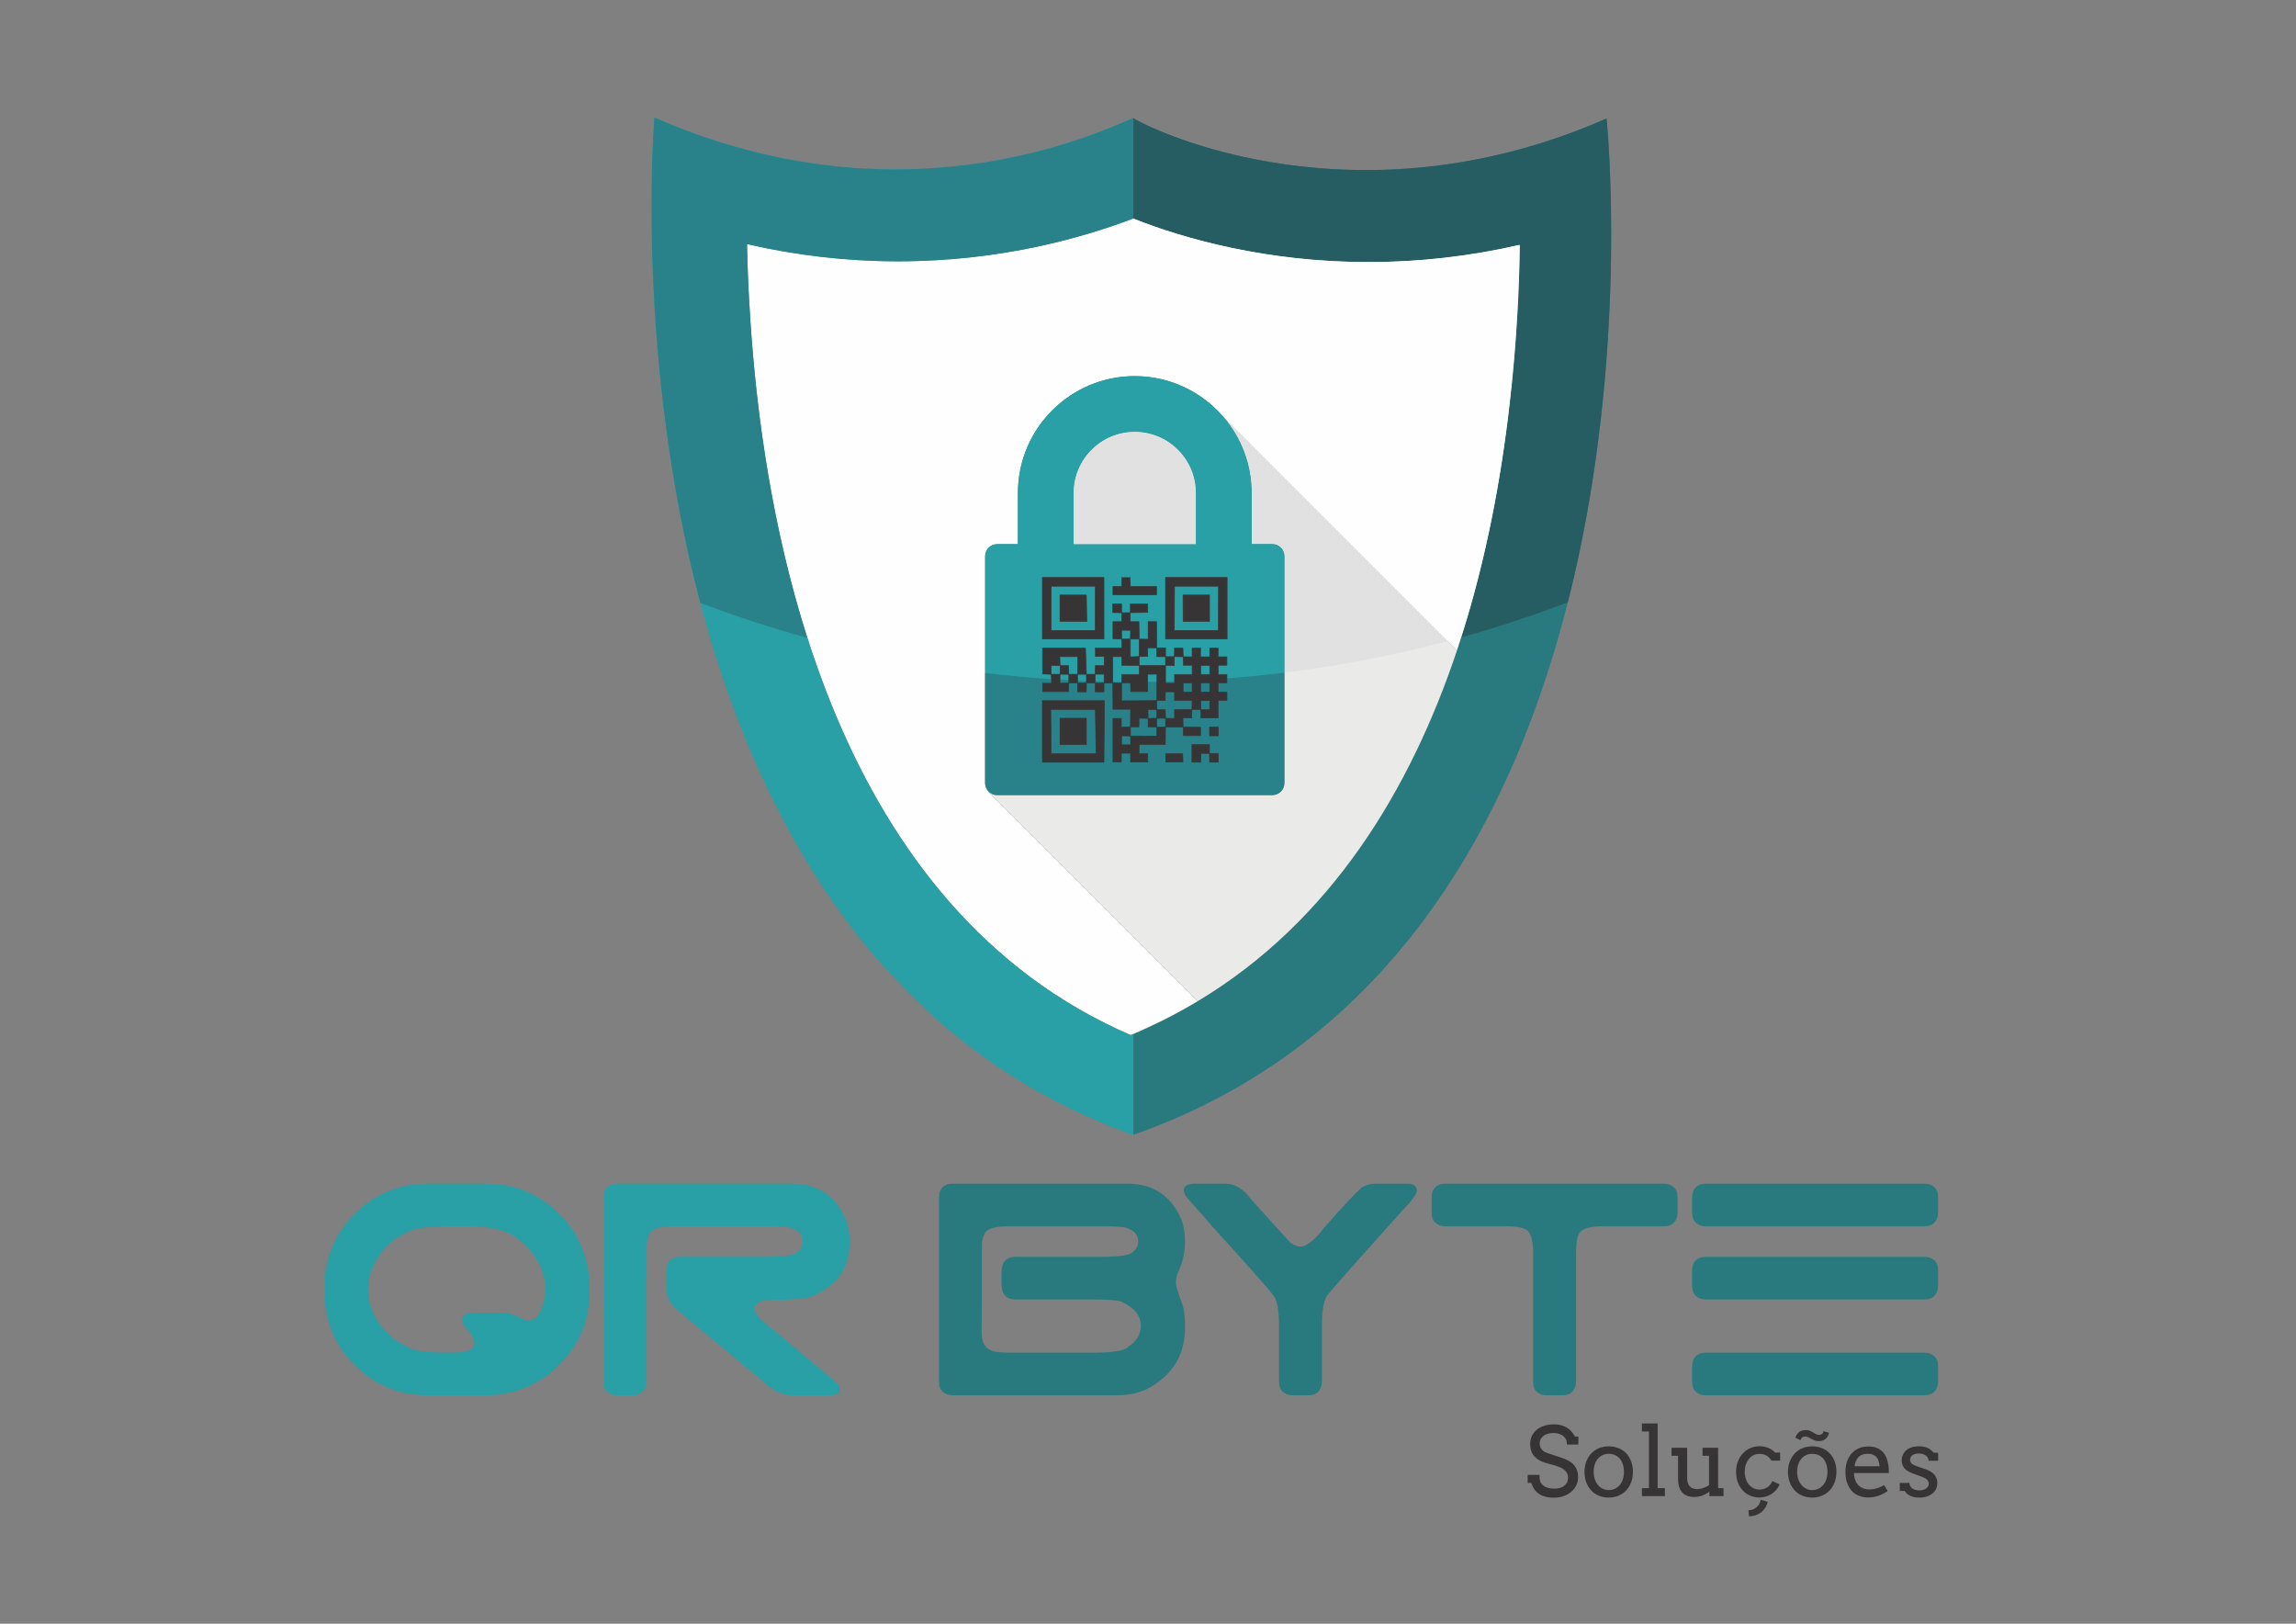<?xml version="1.0" encoding="UTF-8"?>
<!DOCTYPE svg PUBLIC "-//W3C//DTD SVG 1.1//EN" "http://www.w3.org/Graphics/SVG/1.1/DTD/svg11.dtd">
<!-- Creator: CorelDRAW 2017 -->
<svg xmlns="http://www.w3.org/2000/svg" xml:space="preserve" width="60%" height="60%" version="1.1" style="shape-rendering:geometricPrecision; text-rendering:geometricPrecision; image-rendering:optimizeQuality; fill-rule:evenodd; clip-rule:evenodd"
viewBox="0 0 17820 12600"
 xmlns:xlink="http://www.w3.org/1999/xlink">
 <rect x="0" y="0" width="17820" height="12600" fill="#808080" stroke="none"/>
 <defs>
  <style type="text/css">
   <![CDATA[
    .str0 {stroke:#373435;stroke-width:4.57;stroke-miterlimit:22.926}
    .fil12 {fill:#373435}
    .fil1 {fill:#FEFEFE;fill-rule:nonzero}
    .fil13 {fill:#373435;fill-rule:nonzero}
    .fil6 {fill:#FEC64B;fill-rule:nonzero}
    .fil5 {fill:#FBAF3C;fill-rule:nonzero}
    .fil2 {fill:#EAEAE9;fill-rule:nonzero}
    .fil8 {fill:#E0E1E0;fill-rule:nonzero}
    .fil10 {fill:#787D7E;fill-rule:nonzero}
    .fil4 {fill:#28A0A6;fill-rule:nonzero}
    .fil9 {fill:#28A0A6;fill-rule:nonzero}
    .fil11 {fill:#298289;fill-rule:nonzero}
    .fil3 {fill:#298289;fill-rule:nonzero}
    .fil0 {fill:#287A7F;fill-rule:nonzero}
    .fil14 {fill:#287A7F;fill-rule:nonzero}
    .fil7 {fill:#265D63;fill-rule:nonzero}
   ]]>
  </style>
 </defs>
 <g id="Camada_x0020_1">
  <g id="_2629309506304">
   <path class="fil0" d="M11307.74 5047.33c218.29,-652 341.71,-1319.2 409.81,-1919.72 52.9,-457.23 73.37,-875.74 78.23,-1218.88l-1.42 0.41c0,-3.04 0,-6.28 0,-9.12 -386.29,88.77 -778.46,133.57 -1173.47,133.57 -785.56,0 -1428.84,-179.77 -1824.67,-337.66l0 -778.87c170.65,106.21 1744.61,847.78 3667.57,4.67l6.08 6.08c24.73,256.78 567.28,6389.63 -3673.64,7878.69l0 -783.15c37.9,-16.19 75.19,-32.61 112.08,-49.83 134.98,-61.82 263.68,-129.91 386.29,-203.69 1042.33,-625.04 1655.43,-1653.19 2013.14,-2722.49z"/>
   <path class="fil0" d="M12469.87 927.81l-6.08 -6.08 5.27 -2.23c0,0 0.2,2.83 0.81,8.31z"/>
   <path class="fil1" d="M11794.36 1909.15l1.42 -0.41c-4.86,343.13 -25.33,761.65 -78.23,1218.88 51.89,-456.82 71.75,-874.93 76.81,-1218.47z"/>
   <path class="fil1" d="M11794.36 1900.03c0,2.84 0,6.08 0,9.12 -5.06,343.54 -24.92,761.65 -76.81,1218.47 -68.09,600.52 -191.52,1267.72 -409.81,1919.72l-1812.5 -1812.5c-166.6,-193.76 -413.24,-316.57 -688.07,-316.57 -500.19,0 -907.16,406.97 -907.16,907.16l0 396.83 -160.52 0c-51.68,0 -93.84,42.16 -93.84,93.84l0 1760.21c0,26.96 11.35,51.28 29.8,68.3l-2.84 3.24 1621.99 1621.99c-122.62,73.78 -251.31,141.88 -386.29,203.69 -36.89,17.22 -74.18,33.64 -112.08,49.83 -6.89,3.06 -13.37,6.1 -20.27,9.14 -2277.23,-982.75 -2833.97,-3771.93 -2951.11,-5534.98 -15,-218.28 -23.3,-421.15 -26.75,-602.95 385.69,88.78 776.44,133.56 1169.42,133.56 819.4,0 1458.02,-191.93 1828.31,-332.38l0.4 0.2c395.83,157.88 1039.1,337.66 1824.67,337.66 395,0 787.18,-44.8 1173.47,-133.57z"/>
   <path class="fil2" d="M9495.24 3234.83l1812.5 1812.5c-357.71,1069.3 -970.82,2097.46 -2013.14,2722.49l-1621.99 -1621.99 2.84 -3.24c16.82,15.81 39.12,25.54 64.04,25.54l2135.36 0c51.89,0 93.83,-41.96 93.83,-93.84l0 -1760.21c0,-51.68 -41.95,-93.84 -93.83,-93.84l-160.52 0 0 -396.83c0,-225.37 -82.69,-431.89 -219.09,-590.59z"/>
   <path class="fil3" d="M9281.22 4222.25l0 -396.83c0,-261.25 -212.6,-474.05 -474.05,-474.05 -261.24,0 -474.05,212.8 -474.05,474.05l0 396.83 948.1 0zm214.02 -987.42c136.4,158.69 219.09,365.21 219.09,590.59l0 396.83 160.52 0c51.89,0 93.83,42.16 93.83,93.84l0 1760.21c0,51.88 -41.95,93.84 -93.83,93.84l-2135.36 0c-24.92,0 -47.23,-9.73 -64.04,-25.54 -18.44,-17.02 -29.8,-41.35 -29.8,-68.3l0 -1760.21c0,-51.68 42.16,-93.84 93.84,-93.84l160.52 0 0 -396.83c0,-500.19 406.97,-907.16 907.16,-907.16 274.83,0 521.48,122.81 688.07,316.57z"/>
   <path class="fil2" d="M9281.22 3825.41l0 396.83 -948.1 0 0 -396.83c0,-261.25 212.81,-474.05 474.05,-474.05 261.45,0 474.05,212.8 474.05,474.05z"/>
   <path class="fil4" d="M8796.22 8023.35l0 783.15 -2.63 1.01c-598.09,-213.62 -1101.33,-523.1 -1524.71,-897.43l-418.72 -418.75c-2125.43,-2397.19 -1771.16,-6579.54 -1771.16,-6579.54 1932.89,850.21 3474.22,105.59 3715.19,3.85l2.03 1.42 0 778.87 -0.4 -0.2c-370.28,140.45 -1008.91,332.38 -1828.31,332.38 -392.98,0 -783.73,-44.78 -1169.42,-133.56 3.45,181.8 11.75,384.67 26.75,602.95 117.14,1763.05 673.88,4552.23 2951.11,5534.98 6.89,-3.04 13.38,-6.08 20.27,-9.14z"/>
   <path class="fil4" d="M6850.16 7491.36l418.72 418.72c-149.37,-131.94 -288.81,-271.99 -418.72,-418.72z"/>
   <path class="fil5" d="M12472.1 952.19c-0.94,-10.74 -1.7,-18.89 -2.23,-24.38l0 0c0.53,5.49 1.3,13.64 2.23,24.38z"/>
   <path class="fil6" d="M9657.52 1218.7c-476.06,-103.76 -787.58,-256.13 -860.28,-301.01 -0.05,-0.02 -0.1,-0.06 -0.17,-0.08 -0.28,-0.19 -0.56,-0.37 -0.85,-0.55 70.8,44 382.97,197.36 861.3,301.64zm2812.34 -290.89l0 0c-0.61,-5.48 -0.81,-8.31 -0.81,-8.31 0,0 0.28,2.79 0.81,8.31z"/>
   <path class="fil7" d="M11340.88 4945.95c197.79,-619.52 312.1,-1248.91 376.67,-1818.34l0 0c52.9,-457.23 73.37,-875.74 78.23,-1218.88l0 0 -1.42 0.41c0,-3.04 0,-6.28 0,-9.12l0 0c-386.29,88.77 -778.46,133.57 -1173.47,133.57 -785.56,0 -1428.84,-179.77 -1824.67,-337.66l0 -778.87c0.29,0.19 0.57,0.37 0.85,0.55 0.07,0.02 0.12,0.06 0.17,0.08 72.7,44.87 384.22,197.24 860.28,301.01 267.24,58.25 586.23,101.18 944.09,101.18 546,-0.02 1182.4,-100.04 1862.24,-398.09l6.02 6.02 0 0c0.53,5.49 1.3,13.64 2.23,24.38 22.35,253.57 147.5,1943.43 -303.61,3721.73 -270.19,102.9 -546.25,193.8 -827.62,272.03z"/>
   <path class="fil7" d="M12469.87 927.81l-6.02 -6.02c1.76,-0.77 3.44,-1.52 5.21,-2.29l0 0c0,0 0.2,2.83 0.81,8.31l0 0z"/>
   <path class="fil1" d="M11717.54 3127.61c51.89,-456.82 71.75,-874.93 76.81,-1218.47l0 0 1.42 -0.41c-4.86,343.13 -25.33,761.65 -78.23,1218.88z"/>
   <path class="fil1" d="M7645.65 5222.38c-471.27,-57.05 -931.72,-148.67 -1379.08,-272.27 -275.27,-860.42 -394.4,-1740.35 -441.73,-2452.6 -15,-218.28 -23.3,-421.15 -26.75,-602.95 385.69,88.78 776.44,133.56 1169.42,133.56 819.4,0 1458.02,-191.93 1828.31,-332.38l0.4 0.2c395.83,157.88 1039.1,337.66 1824.67,337.66 395,0 787.18,-44.8 1173.47,-133.57l0 0c0,2.84 0,6.08 0,9.12l0 0c-5.06,343.54 -24.92,761.65 -76.81,1218.47l0 0c-64.57,569.43 -178.88,1198.81 -376.67,1818.34 -35.16,9.79 -70.43,19.38 -105.75,28.76l-1739.89 -1739.89c-166.6,-193.76 -413.24,-316.57 -688.07,-316.57 -500.19,0 -907.16,406.97 -907.16,907.16l0 396.83 -160.52 0c-51.68,0 -93.84,42.16 -93.84,93.84l0 906.29z"/>
   <path class="fil8" d="M9968.68 5219.71l0 -903.62c0,-51.68 -41.95,-93.84 -93.83,-93.84l-160.52 0 0 -396.83c0,-225.37 -82.69,-431.89 -219.09,-590.59l1739.89 1739.89c-411.82,109.36 -834.65,191.71 -1266.44,244.99z"/>
   <path class="fil9" d="M8656.6 5290.52c-341.66,-4.93 -678.95,-27.95 -1010.95,-68.14l0 -906.29c0,-51.68 42.16,-93.84 93.84,-93.84l160.52 0 0 -396.83c0,-500.19 406.97,-907.16 907.16,-907.16 274.83,0 521.48,122.81 688.07,316.57 136.4,158.69 219.09,365.21 219.09,590.59l0 396.83 160.52 0c51.89,0 93.83,42.16 93.83,93.84l0 903.62c-331.83,40.94 -668.92,64.73 -1010.46,70.46 0,0 -116.34,4.33 -301.62,0.35zm-323.48 -1068.27l948.1 0 0 -396.83c0,-261.25 -212.6,-474.05 -474.05,-474.05 -261.24,0 -474.05,212.8 -474.05,474.05l0 396.83z"/>
   <path class="fil10" d="M6948.5 1314.43l-0.13 0 0.13 0 0 0zm0.1 0c982.86,-0.06 1675.07,-326 1840.35,-396.55 -165.28,70.55 -857.33,396.55 -1840.35,396.55zm1840.45 -396.59c1.2,-0.52 2.38,-1.01 3.53,-1.5 -1.15,0.49 -2.33,0.98 -3.53,1.5zm-3699.5 -1.42c-0.47,-0.2 -0.85,-0.36 -1.31,-0.56 0.46,0.2 0.85,0.36 1.31,0.56z"/>
   <polygon class="fil6" points="5078.95,912.38 5078.95,912.37 "/>
   <path class="fil6" d="M5078.99 912.1l0 -0.02c0,0.02 0,0.02 0,0.02z"/>
   <path class="fil6" d="M5078.99 912c0,-0.02 0,-0.04 0,-0.06 0,0.02 0,0.04 0,0.06z"/>
   <path class="fil6" d="M5078.99 911.92c0,-0.02 0,-0.02 0,-0.02 0,0 0,0 0,0.02z"/>
   <path class="fil6" d="M5079.01 911.86c0,-0.02 0,-0.02 0,-0.04 0,0.02 0,0.02 0,0.04z"/>
   <polygon class="fil6" points="5079.01,911.82 5079.01,911.8 "/>
   <path class="fil8" d="M9281.22 4222.25l-948.1 0 0 -396.83c0,-261.25 212.81,-474.05 474.05,-474.05 261.45,0 474.05,212.8 474.05,474.05l0 396.83z"/>
   <path class="fil11" d="M6266.57 4950.11c-282.61,-78.09 -560,-168.97 -831.37,-271.93 -505.95,-1913.96 -359.36,-3728.14 -356.26,-3765.8l0 -0.02c0.02,-0.1 0.02,-0.2 0.04,-0.26 0,0 0,0 0,-0.02 0,-0.02 0,-0.04 0,-0.08 0,-0.02 0,-0.04 0,-0.06 0,-0.02 0,-0.02 0,-0.02 0,-0.02 0,-0.02 0,-0.02 0,-0.02 0,-0.04 0.02,-0.04 0,-0.02 0,-0.02 0,-0.04l0 0 0 -0.02 0 0c3.06,1.36 6.16,2.69 9.23,4.06 0.46,0.2 0.85,0.36 1.31,0.56 682.09,298.19 1314.83,398.03 1858.83,398.01l0.13 0 0.1 0c983.02,0 1675.07,-326 1840.35,-396.55 0.04,-0.02 0.08,-0.04 0.1,-0.04 1.2,-0.52 2.38,-1.01 3.53,-1.5 0.55,-0.24 1.1,-0.46 1.62,-0.68l2.03 1.42 0 778.87 -0.4 -0.2c-370.28,140.45 -1008.91,332.38 -1828.31,332.38 -392.98,0 -783.73,-44.78 -1169.42,-133.56l0 0c3.45,181.8 11.75,384.67 26.75,602.95 47.32,712.25 166.45,1592.18 441.73,2452.6z"/>
   <g>
    <path class="fil12 str0" d="M9319.88 5505.86l-0.65 -68.91 69.61 0 0.3 69.89 -69.26 -0.98zm-0.6 -205.47l69.86 0 0 69.88 -69.89 0 0.03 -69.88zm-136.57 0l69.86 0 0 69.88 -69.89 0 0.02 -69.88zm136.67 -136.57l69.75 0 0 69.89 -69.89 0 0.14 -69.89zm-136.07 -67.65l0.97 66.1 68.29 0 0.13 71.44 -136.69 0 0.13 68.28 -69.97 0 -0.01 -138.15 -204.25 0.61 0.68 69.26 -136.19 0 -1.05 66.1 69.26 -0.98 0.98 68.28 132.43 0 -0.13 -135.01 71.59 0 -1 204.27 66.1 -1.05 0 -66.65 71.35 0 0.08 66.73 136.69 0 -1.7 69.86 68.88 0.61 0.68 66.1 133.7 0 -0.13 -136.56 68.41 0 0 -65.12 -68.28 0 -0.13 -71.44 68.41 0 -0.13 -65.12 -68.15 0 0 -71.44 68.28 0 -0.02 -65.13 -68.26 0 0.3 -68.28 -65.42 0 0 68.28 -71.44 0 0.29 -68.28 -65.42 0 0 68.36 -69.26 -1.05z"/>
    <path class="fil12 str0" d="M9116.14 4549.3l341.27 0 -1.58 343.01 -341.43 0 1.73 -343.01zm-63.16 402.88l464.31 0 0 -464.31 -464.31 0 0 464.31z"/>
    <path class="fil12 str0" d="M8158.5 4549.3l342.98 0 -1.58 343.01 -341.44 0 0.03 -343.01zm-61.45 402.88l464.31 0 0 -464.31 -464.31 0 0 464.31z"/>
    <path class="fil12 str0" d="M8155.09 5505.23l346.4 0 5.25 343.01 -348.26 0 -3.38 -343.01zm-58.04 402.88l464.31 0 0 -464.31 -464.31 0 0 464.31z"/>
    <path class="fil12 str0" d="M8774.41 5711.48l0.76 68.48 -70.44 0 0 -70.09 69.68 1.6zm271.75 -69.65l-67.68 0.6 0.98 69.23 -205.04 -0.18 -0.77 -70.25 -70.46 2.18 0 -68.29 -65.12 0 0.13 338.25 64.99 0 0.08 -68.28 71.36 0 0.13 68.28 133.28 0 0.29 -65.12 -68.58 0 1.58 -71.44 203.18 0 1.66 -134.98z"/>
    <polygon class="fil12 str0" points="8499.91,5232.14 8569.76,5232.18 8568.78,5299.82 8637.07,5301.02 8636.44,5095.55 8706.46,5095.55 8706.32,5162.28 8841.91,5164.46 8841.91,5094.97 8773.06,5097.15 8773.03,4959.01 8705.35,4959.61 8708.16,5028.87 8501.48,5028.87 8502.04,5093.99 8569.76,5093.99 8569.76,5165.44 8501.69,5165.44 "/>
    <polygon class="fil12 str0" points="8773.63,5641.22 8839.73,5640.17 8839.73,5573.51 8910.97,5574.92 8909.57,5505.04 8979.25,5506.64 8978.47,5436.38 8704.72,5438.56 8705.35,5299.82 8637.07,5301.02 8638.18,5503.69 8774.65,5503.69 "/>
    <polygon class="fil12 str0" points="8159.1,5232.74 8158.48,5163.63 8228.16,5165.23 8225.08,5095.55 8365.05,5095.55 8363.34,5232.14 8432.23,5232.74 8424.8,5028.87 8091.8,5028.87 8091.8,5028.87 8091.8,5230.27 "/>
    <polygon class="fil12 str0" points="8233.61,4815.62 8424.8,4815.62 8424.8,4624.43 8233.61,4624.43 "/>
    <polygon class="fil12 str0" points="9189.54,4815.62 9380.73,4815.62 9380.73,4624.43 9189.54,4624.43 "/>
    <polygon class="fil12 str0" points="8233.61,5771.56 8424.8,5771.56 8424.8,5580.37 8233.61,5580.37 "/>
    <polygon class="fil12 str0" points="8705.35,4959.61 8704.75,4890.7 8774.82,4890.71 8773.03,4959.01 8841.91,4959.61 8839.55,4824.03 8771.32,4824.03 8773.03,4754.17 8705.52,4754.94 8706.44,4824.03 8638.18,4824.03 8638.04,4957.43 "/>
    <polygon class="fil12 str0" points="8706.32,4550.9 8638.18,4550.9 8638.04,4616.03 8976.16,4616.03 8976.29,4550.9 8773.03,4550.9 8771.45,4482.62 8706.46,4482.62 "/>
    <polygon class="fil12 str0" points="8841.91,4959.61 8841.91,5094.97 8908.01,5093.92 8908.01,5027.27 8977.88,5027.3 8976.2,4824.03 8911.09,4824.03 8911.17,4960.59 "/>
    <polygon class="fil12 str0" points="9046.75,5574.14 9046.15,5641.82 9182.71,5641.82 9181.22,5571.96 9249.26,5571.96 9251,5505.26 9116.01,5506.84 9116.01,5575.2 "/>
    <polygon class="fil12 str0" points="8295.06,5300.42 8226.76,5302.16 8226.78,5232.14 8159.1,5232.74 8161.91,5302 8091.8,5302 8091.8,5367.12 8293.33,5367.12 "/>
    <path class="fil12 str0" d="M8097.05 5443.81l464.31 0 0 464.31 -464.31 0 0 -464.31zm-6.83 471.11l477.93 0 3.45 -477.9 -481.35 0 -0.03 477.9z"/>
    <path class="fil12 str0" d="M9052.98 4487.87l464.31 0 0 464.31 -464.31 0 0 -464.31zm-6.79 471.1l477.93 0 -0.04 -477.89 -477.93 0 0.04 477.89z"/>
    <path class="fil12 str0" d="M8097.05 4487.87l464.31 0 0 464.31 -464.31 0 0 -464.31zm-6.8 471.1l464.28 0 13.62 0 0 -477.89 -477.93 0 0.03 477.89z"/>
    <path class="fil12 str0" d="M9319.26 5846.65c17.92,-11.32 35.94,-6.81 61.47,-6.81l0 -54.62 -122.91 0 0 122.9 54.63 0 6.81 -61.47z"/>
    <polygon class="fil12 str0" points="8773.03,4754.17 8908.01,4752.47 8908.01,4687.46 8773.03,4687.46 "/>
    <polygon class="fil12 str0" points="9182.71,5641.82 9185.27,5708.53 9317.7,5708.53 9317.7,5643.53 "/>
    <polygon class="fil12 str0" points="9047.86,5913.37 9181.13,5913.37 9179.3,5848.24 9047.73,5848.24 "/>
    <path class="fil12 str0" d="M8233.61 4624.43l191.19 0 0 191.19 -191.19 0 0 -191.19zm-6.79 197.98l208.22 0 -3.44 -204.77 0.73 0 -205.54 0 0.04 204.77z"/>
    <path class="fil12 str0" d="M9189.54 4624.43l191.19 0 0 191.19 -191.19 0 0 -191.19zm-6.79 197.98l204.81 0 -0.04 -204.77 -205.66 0 0.89 204.77z"/>
    <path class="fil12 str0" d="M8233.61 5580.37l191.19 0 0 191.19 -191.19 0 0 -191.19zm-6.79 197.98l204.81 0 -0.04 -204.77 0.73 0 -205.5 0 0 0 0 204.77z"/>
    <polygon class="fil12 str0" points="8295.06,5300.42 8363.35,5300.42 8363.34,5232.14 8295.67,5232.74 "/>
    <polygon class="fil12 str0" points="8432.22,5299.82 8499.91,5300.42 8499.91,5232.14 8432.23,5232.74 "/>
    <polygon class="fil12 str0" points="8978.47,5642.42 8977.87,5573.54 8910.97,5574.92 8911.14,5640.25 "/>
    <polygon class="fil12 str0" points="8226.78,5232.14 8295.67,5232.74 8293.19,5165.44 8228.16,5165.23 "/>
    <polygon class="fil12 str0" points="8977.87,5573.54 9046.75,5574.14 9044.29,5506.84 8979.25,5506.64 "/>
    <polygon class="fil12 str0" points="9114.43,5095.58 9183.32,5096.18 9180.85,5028.88 9116.01,5028.87 "/>
    <path class="fil12 str0" d="M9319.26 5846.65l-6.81 61.47 -54.63 0 0 -122.9 122.91 0 0 54.62c-25.53,0 -43.55,-4.51 -61.47,6.81zm0 0l68.3 0.02 0 -68.24 -136.53 0 -0.25 136.49 68.45 0 0.02 -68.27z"/>
    <polygon class="fil12 str0" points="8984.7,5088.74 9039.32,5088.74 9039.32,5034.12 8984.7,5034.12 "/>
    <polygon class="fil12 str0" points="8643.29,4747.34 8697.92,4747.34 8697.92,4692.71 8643.29,4692.71 "/>
    <polygon class="fil12 str0" points="8370.17,5361.87 8424.8,5361.87 8424.8,5307.25 8370.17,5307.25 "/>
    <polygon class="fil12 str0" points="8506.73,5361.87 8561.36,5361.87 8561.36,5307.25 8506.73,5307.25 "/>
    <polygon class="fil12 str0" points="9052.98,5157.03 9107.6,5157.03 9107.6,5102.4 9052.98,5102.4 "/>
    <polygon class="fil12 str0" points="9394.39,5703.28 9449.01,5703.28 9449.01,5648.65 9394.39,5648.65 "/>
    <polygon class="fil12 str0" points="9394.39,5908.12 9449.01,5908.12 9449.01,5853.49 9394.39,5853.49 "/>
    <path class="fil12 str0" d="M8643.29 4692.71l54.62 0 0 54.63 -54.62 0 0 -54.63zm62.23 62.23l-0.92 -69.02 -68.1 0 0 68.21 69.02 0.8z"/>
    <path class="fil12 str0" d="M8506.73 5307.25l54.62 0 0 54.62 -54.62 0 0 -54.62zm62.05 -7.42l-68.87 0.6 -0.01 68.24 68.23 0 0.65 -68.84z"/>
    <path class="fil12 str0" d="M8370.17 5307.25l54.63 0 0 54.62 -54.63 0 0 -54.62zm62.05 -7.42l-68.87 0.6 0.85 68.24 67.37 0 0.65 -68.84z"/>
    <path class="fil12 str0" d="M9394.39 5853.49l54.62 0 0 54.62 -54.62 0 0 -54.62zm-6.83 -6.83l-0.22 68.25 68.46 0 0 -68.21 -68.24 -0.04z"/>
    <path class="fil12 str0" d="M8984.7 5034.12l54.62 0 0 54.62 -54.62 0 0 -54.62zm61.45 61.45l0.03 -68.24 -68.3 -0.02 -0.04 68.24 68.31 0.03z"/>
    <path class="fil12 str0" d="M9052.98 5102.4l54.62 0 0 54.63 -54.62 0 0 -54.63zm-6.82 61.45l68.23 0.04 0.03 -68.3 -68.27 -0.01 0.01 68.27z"/>
    <path class="fil12 str0" d="M9394.39 5648.65l54.62 0 0 54.62 -54.62 0 0 -54.62zm-6.79 61.42l68.21 0 0 -68.21 -68.21 0 0 68.21z"/>
   </g>
  </g>
  <path class="fil13" d="M12161.26 11209.99c0,-21.28 -3.83,-37.23 -11.5,-47.87 -7.79,-10.63 -16.33,-18.8 -25.6,-24.49 -9.28,-5.69 -19.54,-10.02 -30.67,-12.98 -11,-3.1 -22.14,-4.58 -33.27,-4.58 -18.43,0 -34.38,2.1 -48.23,6.31 -13.73,4.33 -25.1,10.02 -34.26,17.32 -9.02,7.18 -15.83,15.58 -20.41,25.36 -4.57,9.64 -6.92,19.79 -6.92,30.42 0,15.96 2.84,28.82 8.53,38.59 5.69,9.77 12.86,17.56 21.52,23.5 8.78,5.94 18.31,10.64 28.82,13.97 10.51,3.34 20.65,6.8 30.3,10.15l73.22 23.87c21.89,7.05 41.3,14.96 58.13,23.99 16.82,8.9 30.79,19.42 42.17,31.66 11.38,12.25 20.03,26.22 25.97,42.17 5.93,15.95 8.9,34.51 8.9,55.41 0,22.75 -4.7,43.78 -13.98,63.07 -9.27,19.42 -22.26,36.11 -38.96,50.46 -16.69,14.23 -36.61,25.36 -59.61,33.4 -23.13,8.16 -48.36,12.24 -75.94,12.24 -28.2,0 -52.44,-3.21 -72.48,-9.64 -20.03,-6.43 -36.85,-14.97 -50.58,-25.73 -13.61,-10.76 -24.49,-23 -32.78,-36.73 -8.16,-13.85 -14.59,-27.95 -19.17,-42.42l-27.58 0 0 -62.33 91.4 0c0,26.84 2.85,45.76 8.54,56.89 5.56,11.13 13.48,20.28 23.62,27.7 10.14,7.42 22.26,12.99 36.23,16.7 14.1,3.71 29.56,5.57 46.38,5.57 16.45,0 31.29,-1.86 44.4,-5.81 13.24,-3.83 24.49,-9.4 33.77,-16.82 9.28,-7.3 16.45,-16.33 21.4,-26.84 4.94,-10.51 7.42,-22.39 7.42,-35.62 0,-14.72 -3.1,-27.21 -9.28,-37.48 -6.19,-10.27 -14.1,-19.04 -23.75,-26.35 -9.65,-7.17 -20.29,-13.11 -31.66,-17.68 -11.5,-4.7 -22.51,-8.66 -33.14,-12l-79.4 -22.51c-17.44,-5.32 -33.27,-12 -47.62,-20.29 -14.35,-8.16 -26.71,-18.18 -36.98,-30.05 -10.27,-11.87 -18.18,-25.72 -23.75,-41.43 -5.56,-15.83 -8.29,-34.13 -8.29,-54.91 0,-21.02 4.08,-40.69 12.25,-59.12 8.29,-18.31 20.28,-34.39 36.23,-48.11 15.95,-13.85 35.5,-24.61 58.5,-32.53 23.13,-7.79 49.48,-11.75 79.28,-11.75 19.54,0 37.6,2.35 54.05,6.92 16.57,4.58 31.54,11.01 45.02,19.42 13.36,8.29 25.23,18.31 35.5,30.05 10.27,11.63 18.92,24.49 25.85,38.59l27.21 0 0 62.33 -88.8 0zm136.29 212.23c0.25,-29.68 5.08,-56.77 14.35,-81.13 9.28,-24.36 22.26,-45.39 38.96,-62.83 16.57,-17.56 36.49,-31.04 59.36,-40.45 23,-9.4 48.23,-14.09 75.69,-14.09 27.83,0 53.3,4.7 76.31,14.09 23.13,9.4 42.79,22.76 59.24,40.07 16.45,17.32 29.19,38.09 38.47,62.46 9.15,24.49 13.73,51.45 13.73,81.25 0,29.19 -4.58,56.03 -13.73,80.51 -9.28,24.61 -22.02,45.64 -38.47,63.32 -16.45,17.56 -36.11,31.29 -59.24,41.06 -23,9.77 -48.48,14.72 -76.31,14.72 -28.2,0 -53.8,-4.82 -76.81,-14.47 -22.88,-9.65 -42.54,-23.25 -58.99,-40.81 -16.45,-17.56 -29.31,-38.47 -38.47,-62.83 -9.15,-24.49 -13.85,-51.32 -14.1,-80.89zm71.36 0c0,21.52 3.1,40.94 9.28,58.38 6.19,17.44 14.59,32.15 25.36,44.4 10.76,12.25 23.12,21.64 37.35,28.32 14.1,6.56 29.19,9.89 45.02,9.89 16.7,0 32.28,-3.22 46.63,-9.77 14.35,-6.56 26.84,-15.83 37.48,-28.07 10.64,-12.25 18.92,-26.96 24.98,-44.4 6.06,-17.44 9.02,-36.98 9.02,-58.75 0,-22.63 -2.96,-42.79 -9.02,-60.47 -6.06,-17.56 -14.23,-32.41 -24.74,-44.15 -10.51,-11.87 -23,-20.78 -37.6,-26.84 -14.47,-6.06 -30.05,-9.03 -46.75,-9.03 -15.83,0 -30.92,2.97 -45.02,9.03 -14.23,6.06 -26.59,14.96 -37.35,26.84 -10.76,11.75 -19.17,26.59 -25.36,44.15 -6.18,17.68 -9.28,37.84 -9.28,60.47zm374.75 -376.1l121.7 0 0 501.52 56.52 0 0 62.33 -178.22 0 0 -62.33 54.29 0 0 -439.18 -54.29 0 0 -62.33zm470.22 188.49l121.08 0 0 313.03 41.68 0 0 62.33 -109.46 0 0 -34.75c-16.94,12.98 -35.37,23.12 -55.28,30.43 -19.91,7.17 -41.18,10.88 -63.94,10.88 -18.8,0 -35.99,-2.72 -51.32,-8.16 -15.34,-5.44 -28.32,-13.97 -39.08,-25.36 -10.76,-11.5 -19.04,-26.09 -24.86,-43.66 -5.81,-17.69 -8.66,-38.71 -8.66,-63.08l0 -179.33 -50.71 0 0 -62.33 120.95 0 0 233.63c0,28.81 6.68,50.58 19.91,65.3 13.36,14.72 32.41,22.01 57.26,22.01 14.72,0 30.3,-2.6 46.63,-7.91 16.33,-5.32 31.66,-12.61 46.13,-22.14l0 -228.56 -50.34 0 0 -62.33zm534.04 99.93c-10.15,-18.06 -23,-31.29 -38.59,-39.83 -15.58,-8.41 -33.64,-12.61 -54.17,-12.61 -15.71,0 -30.43,3.22 -44.15,9.77 -13.73,6.43 -25.85,15.83 -36.11,27.83 -10.27,12.12 -18.31,26.84 -24.24,44.03 -5.93,17.31 -8.9,36.61 -8.9,57.88 0,20.9 2.97,39.95 8.9,56.89 5.93,16.82 14.1,31.29 24.49,43.29 10.39,11.87 22.39,21.02 35.99,27.46 13.73,6.43 28.32,9.65 44.03,9.65 23.25,0 43.41,-5.57 60.6,-16.82 17.07,-11.25 30.8,-27.7 40.94,-49.47l55.78 27.46c-7.3,15.46 -16.21,29.44 -26.84,41.68 -10.64,12.37 -22.64,22.88 -35.99,31.54 -13.48,8.66 -28.19,15.46 -44.27,20.16 -16.08,4.7 -33.02,7.05 -50.83,7.05 -26.09,0 -50.21,-4.94 -72.35,-14.72 -22.13,-9.77 -41.18,-23.5 -57.26,-41.06 -16.07,-17.69 -28.57,-38.71 -37.47,-63.08 -8.9,-24.37 -13.36,-51.08 -13.36,-80.02 0,-29.06 4.7,-55.78 14.09,-80.14 9.4,-24.37 22.39,-45.39 38.71,-62.83 16.45,-17.56 35.62,-31.29 57.64,-41.18 22.01,-9.89 45.52,-14.84 70.62,-14.84 23.75,0 46.13,4.08 67.28,12.37 21.15,8.17 39.7,20.66 55.66,37.36l37.97 0 0 62.21 -68.14 0zm-177.48 385.25c13.36,-0.25 25.36,-2.6 36.11,-7.05 10.76,-4.57 20.16,-10.39 28.2,-17.68 8.16,-7.18 14.72,-15.71 19.91,-25.48 5.2,-9.77 8.78,-20.28 10.76,-31.41l54.29 16.33c-4.33,17.68 -11.13,33.39 -20.29,47.36 -9.15,13.85 -20.03,25.6 -32.77,35.13 -12.62,9.52 -26.84,16.82 -42.55,21.89 -15.71,5.07 -32.28,7.67 -49.72,7.67l-3.96 -46.75zm306.47 -297.57c0.25,-29.68 5.08,-56.77 14.35,-81.13 9.28,-24.36 22.26,-45.39 38.96,-62.83 16.57,-17.56 36.49,-31.04 59.36,-40.45 23,-9.4 48.23,-14.09 75.69,-14.09 27.83,0 53.3,4.7 76.31,14.09 23.13,9.4 42.79,22.76 59.24,40.07 16.45,17.32 29.19,38.09 38.47,62.46 9.15,24.49 13.73,51.45 13.73,81.25 0,29.19 -4.58,56.03 -13.73,80.51 -9.28,24.61 -22.02,45.64 -38.47,63.32 -16.45,17.56 -36.11,31.29 -59.24,41.06 -23,9.77 -48.48,14.72 -76.31,14.72 -28.2,0 -53.8,-4.82 -76.81,-14.47 -22.88,-9.65 -42.54,-23.25 -58.99,-40.81 -16.45,-17.56 -29.31,-38.47 -38.47,-62.83 -9.15,-24.49 -13.85,-51.32 -14.1,-80.89zm71.36 0c0,21.52 3.1,40.94 9.28,58.38 6.19,17.44 14.59,32.15 25.36,44.4 10.76,12.25 23.12,21.64 37.35,28.32 14.1,6.56 29.19,9.89 45.02,9.89 16.7,0 32.28,-3.22 46.63,-9.77 14.35,-6.56 26.84,-15.83 37.48,-28.07 10.64,-12.25 18.92,-26.96 24.98,-44.4 6.06,-17.44 9.02,-36.98 9.02,-58.75 0,-22.63 -2.96,-42.79 -9.02,-60.47 -6.06,-17.56 -14.23,-32.41 -24.74,-44.15 -10.51,-11.87 -23,-20.78 -37.6,-26.84 -14.47,-6.06 -30.05,-9.03 -46.75,-9.03 -15.83,0 -30.92,2.97 -45.02,9.03 -14.23,6.06 -26.59,14.96 -37.35,26.84 -10.76,11.75 -19.17,26.59 -25.36,44.15 -6.18,17.68 -9.28,37.84 -9.28,60.47zm68.02 -325.02c12.12,0 22.51,2.1 31.29,6.06 8.91,3.95 17.07,8.29 24.74,12.98 7.54,4.7 15.09,9.03 22.63,12.86 7.42,3.95 15.95,5.81 25.36,5.81 6.8,0 13.36,-2.23 19.66,-6.8 6.43,-4.7 10.76,-12 12.99,-22.14l43.04 12.62c-4.82,20.53 -14.22,36.48 -28.2,47.74 -14.1,11.13 -30.79,16.82 -50.46,16.82 -13.48,0 -24.98,-1.86 -34.38,-5.69 -9.4,-3.71 -17.93,-7.79 -25.73,-12.12 -7.67,-4.33 -14.96,-8.41 -21.77,-12.12 -6.68,-3.71 -14.1,-5.56 -22.01,-5.56 -3.71,0 -7.3,0.25 -11.13,0.74 -3.71,0.37 -7.42,1.61 -11,3.34 -3.59,1.85 -6.93,4.7 -10.02,8.41 -2.97,3.71 -5.32,8.9 -7.05,15.7l-39.46 -19.17c3.1,-11.38 7.55,-20.9 13.36,-28.45 5.81,-7.67 12.37,-13.73 19.54,-18.3 7.3,-4.58 15.09,-7.79 23.38,-9.77 8.41,-1.98 16.82,-2.96 25.23,-2.96zm373.39 333.8c0,10.64 0.74,20.29 2.35,29.19 1.48,8.78 3.71,17.19 6.68,25.1 8.9,24.12 23.25,42.3 42.91,54.54 19.67,12.25 41.93,18.31 66.91,18.31 19.54,0 38.59,-2.72 57.02,-8.16 18.43,-5.44 37.84,-13.98 58.13,-25.48l27.21 46.01c-24.61,16.82 -49.35,29.44 -74.33,37.6 -24.86,8.29 -50.71,12.37 -77.54,12.37 -25.36,0 -48.85,-4.21 -70.37,-12.74 -21.64,-8.41 -40.32,-20.9 -55.9,-37.6 -15.58,-16.7 -27.7,-37.48 -36.61,-62.33 -8.78,-24.86 -13.1,-53.93 -13.1,-86.95 0,-26.84 3.71,-52.19 11.13,-75.94 7.54,-23.74 18.67,-44.52 33.52,-62.33 14.84,-17.81 33.27,-31.78 55.28,-42.17 22.01,-10.39 47.62,-15.58 76.8,-15.58 28.33,0 51.95,4.21 70.87,12.86 18.92,8.53 34.38,19.91 46.38,34.01 11.99,14.1 21.02,30.31 27.2,48.36 6.19,18.18 10.39,36.61 12.86,55.41 1.24,9.28 1.98,18.55 2.35,27.95 0.37,9.4 0.49,18.55 0.49,27.58l-270.23 0zm105.37 -149.65c-15.71,0 -29.44,2.23 -41.06,6.68 -11.75,4.45 -21.77,10.88 -29.93,19.17 -8.29,8.41 -14.84,18.55 -19.79,30.67 -4.94,12 -8.66,25.6 -11,40.57l194.54 0c-0.99,-13.97 -3.22,-26.96 -6.68,-38.83 -3.46,-11.75 -8.9,-22.01 -16.08,-30.8 -7.3,-8.66 -16.57,-15.46 -27.95,-20.28 -11.38,-4.82 -25.36,-7.18 -42.05,-7.18zm473.2 53.93c0,-10.15 -2.35,-18.8 -7.05,-25.85 -4.7,-7.17 -10.88,-12.98 -18.31,-17.44 -7.54,-4.45 -15.83,-7.67 -24.98,-9.77 -9.28,-1.98 -18.18,-3.1 -26.84,-3.1 -9.65,0 -18.55,1.12 -26.59,3.34 -8.16,2.1 -15.09,5.32 -20.9,9.4 -5.81,4.09 -10.27,9.03 -13.61,14.97 -3.22,5.93 -4.82,12.49 -4.82,19.79 0,12.49 3.71,22.51 11.38,29.93 7.67,7.3 20.41,14.1 38.21,20.41l72.11 25.36c30.92,10.39 53.55,24.49 67.77,42.42 14.23,17.93 21.4,39.2 21.4,64.19 0,16.57 -3.34,31.91 -10.02,45.76 -6.56,13.85 -16.08,25.72 -28.2,35.5 -12.25,9.77 -26.96,17.44 -44.03,22.88 -17.19,5.44 -36.24,8.17 -57.26,8.17 -29.19,0 -53.06,-4.7 -71.36,-14.1 -18.43,-9.52 -32.53,-21.89 -42.42,-37.35l-37.72 0 0 -62.33 75.07 0c0,10.39 2.23,19.29 6.68,26.59 4.45,7.42 10.39,13.36 17.69,17.93 7.42,4.57 15.71,8.03 25.1,10.14 9.28,2.23 18.68,3.34 28.45,3.34 9.4,0 18.43,-1.24 27.09,-3.46 8.78,-2.35 16.45,-5.69 23,-10.14 6.68,-4.45 11.99,-9.89 15.83,-16.2 3.83,-6.19 5.81,-13.36 5.81,-21.28 0,-12.12 -3.96,-22.39 -11.87,-30.79 -7.79,-8.54 -21.15,-16.08 -39.95,-22.88l-71.73 -26.84c-29.32,-10.39 -50.96,-23.62 -65.06,-39.7 -14.1,-16.07 -21.27,-36.11 -21.27,-60.23 0,-15.95 2.96,-30.67 8.9,-44.28 5.93,-13.48 14.47,-25.1 25.72,-35 11.26,-9.77 24.98,-17.44 41.18,-23 16.21,-5.57 34.63,-8.29 55.41,-8.29 26.84,0 49.22,3.71 67.4,11.26 18.06,7.42 34.39,20.28 48.85,38.34l35.25 0 0 62.33 -74.33 0z"/>
  <path class="fil9" d="M3775.48 9185.46c270.53,0 492.98,118.07 666.95,354.19 87.57,139.18 131.35,284.61 131.35,436.29l0 60.99c0,253.33 -110.24,466.78 -330.73,640.36 -143.87,100.08 -299.46,150.12 -466.79,150.12l-459.74 0c-243.95,0 -450.37,-97.73 -619.25,-293.21 -118.85,-148.55 -178.27,-316.66 -178.27,-504.31l0 -46.91c0,-243.95 97.73,-450.36 293.6,-619.25 148.55,-118.85 317.05,-178.27 504.7,-178.27l458.18 0zm-918.71 822.15c0,144.26 68.8,273.66 206.41,387.82 84.44,53.56 140.74,80.14 168.89,80.14 17.2,7.82 46.91,13.29 89.14,16.42 42.22,3.13 98.51,4.69 168.89,4.69 112.59,0 173.57,-14.86 182.96,-44.96 3.13,-4.69 6.25,-14.07 9.38,-28.15 0,-33.23 -28.93,-81.32 -86.79,-144.26 -6.26,-19.16 -9.38,-32.45 -9.38,-40.27 4.69,-34.79 28.93,-52 72.71,-52l250.99 0c37.53,0 89.92,17.98 157.16,53.95 9.38,3.13 17.2,4.69 23.45,4.69 6.26,0 11.73,0 16.42,0 64.12,0 105.55,-71.93 124.32,-215.8l0 -28.15c0,-143.87 -69.59,-272.88 -208.76,-387.04 -82.88,-65.68 -210.32,-98.51 -382.34,-98.51l-107.9 0c-203.29,0 -323.7,14.08 -361.23,42.22 -117.28,48.87 -207.2,134.09 -269.75,256.46 -29.71,65.68 -44.56,130.18 -44.56,192.73zm1827.26 -716.59c0,-31.28 8.99,-56.69 26.98,-76.24 17.98,-19.55 44.18,-29.32 78.58,-29.32l1358.13 0c204.85,0 346.37,98.52 424.57,295.55 14.07,46.91 21.11,95.39 21.11,145.43l0 16.42c0,198.59 -97.73,337.77 -293.21,417.52 -21.89,7.82 -61.37,14.47 -118.45,19.94 -57.08,5.47 -133.31,8.21 -228.7,8.21 -64.12,9.38 -96.17,29.71 -96.17,60.98l0 4.69c0,40.66 45.35,93.04 136.04,157.16l506.66 424.56c12.51,14.08 18.77,31.28 18.77,51.61 0,26.59 -28.93,39.88 -86.79,39.88l-288.52 0c-70.37,0 -144.65,-36.75 -222.83,-110.24 -444.11,-367.49 -671.64,-557.48 -682.58,-569.99 -45.35,-40.66 -68.02,-98.51 -68.02,-173.58l0 -98.51c0,-81.32 35.96,-121.97 107.9,-121.97l663.82 0c146.99,0 229.88,-13.29 248.64,-39.88 26.59,-18.77 39.88,-45.35 39.88,-79.75 0,-50.04 -28.93,-84.44 -86.79,-103.21 -18.76,-9.38 -79.75,-14.08 -182.96,-14.08l-734.19 0c-111.02,0 -173.57,21.11 -187.65,63.33 -12.51,26.59 -18.76,53.17 -18.76,79.75 -1.57,267.41 -2.35,489.46 -2.35,666.17 0,176.71 0,311.97 0,405.79 0,25.02 -9.38,47.3 -28.15,66.85 -18.76,19.55 -44.57,29.32 -77.41,29.32l-121.97 0c-31.27,0 -56.68,-8.99 -76.23,-26.98 -19.55,-17.98 -29.32,-44.18 -29.32,-78.58l0 -1430.84z"/>
  <path class="fil14" d="M7287.7 9291.02c0,-31.28 8.99,-56.69 26.98,-76.24 17.98,-19.55 44.18,-29.32 78.58,-29.32l1358.13 0c204.85,0 346.37,98.52 424.57,295.55 14.07,46.91 21.11,95.39 21.11,145.43l0 16.42c0,78.19 -18.77,157.16 -56.3,236.91 -9.38,23.45 -14.07,47.69 -14.07,72.71 0,25.02 17.98,85.22 53.95,180.61 10.95,45.35 16.42,92.26 16.42,140.74l0 30.49c0,217.36 -102.43,377.65 -307.28,480.86 -70.37,28.15 -143.09,42.22 -218.15,42.22l-1278.38 0c-31.27,0 -56.68,-8.99 -76.23,-26.98 -19.55,-17.98 -29.32,-44.18 -29.32,-78.58l0 -1430.84zm330.74 1036.38c0,37.53 4.3,67.24 12.9,89.53 8.6,21.89 21.5,38.71 39.1,50.44 17.2,11.72 38.7,19.54 64.5,23.45 25.81,3.91 57.08,5.86 93.05,5.86l645.05 0c164.98,0 259.19,-14.86 282.65,-44.96 66.07,-43.78 98.91,-98.12 98.91,-162.63 0,-78.58 -49.26,-140.74 -148.17,-186.48 -25.02,-12.51 -102.43,-18.76 -232.61,-18.76l-592.28 0c-72.32,0 -108.29,-40.66 -108.29,-121.97l0 -86.79c0,-81.32 35.96,-121.97 107.9,-121.97l663.82 0c146.99,0 229.88,-13.29 248.64,-39.88 26.59,-18.77 39.88,-45.35 39.88,-79.75 0,-50.04 -28.93,-84.44 -86.79,-103.21 -19.15,-9.38 -80.14,-14.08 -183.35,-14.08l-735.75 0c-111.42,0 -173.97,21.11 -188.05,63.33 -12.51,25.42 -18.76,54.34 -18.76,87.18l0 232.61c0,55.12 0,117.67 0,188.04 0,70.76 -0.79,150.51 -2.35,240.04zm2413.67 500.02c-31.28,0 -56.69,-8.99 -76.24,-26.98 -19.55,-17.98 -29.32,-44.18 -29.32,-78.58l0 -433.94c0,-123.54 -14.07,-200.95 -42.22,-232.22 -26.58,-40.66 -186.86,-222.05 -480.85,-544.19 -4.69,-7.82 -59.42,-70.37 -164.2,-187.65 -34.4,-34.4 -51.61,-64.9 -51.61,-91.48 0,-26.59 24.24,-42.22 72.71,-46.91l250.99 0c75.06,0 141.52,40.66 199.38,121.97 98.51,107.9 172.79,190 222.83,246.29 50.04,56.3 78.19,86.79 84.44,91.48 28.15,18.76 53.17,28.15 75.06,28.15 48.48,0 111.03,-50.04 187.66,-150.12 132.92,-151.69 229.09,-254.89 288.51,-309.62 34.4,-18.77 70.37,-28.15 107.9,-28.15l243.94 0c50.04,0 75.07,17.2 75.07,51.61l0 2.35c0,26.59 -37.54,78.19 -112.6,154.81 -175.14,195.47 -309.62,345.98 -403.45,451.54 -93.82,105.56 -148.55,168.5 -164.19,188.83 -37.53,32.84 -56.3,115.72 -56.3,248.64l0 438.64c0,29.71 -8.6,54.73 -25.8,75.06 -17.2,20.33 -43.01,30.49 -77.41,30.49l-124.32 0zm1079 -1536.4c0,-31.28 8.99,-56.69 26.98,-76.24 17.98,-19.55 44.18,-29.32 78.58,-29.32l1698.25 0c31.27,0 56.68,8.99 76.23,26.98 19.55,17.98 29.32,44.18 29.32,78.58l0 119.63c0,29.71 -8.99,54.73 -26.98,75.06 -17.98,20.33 -44.18,30.49 -78.58,30.49l-473.82 0c-111.03,0 -173.58,21.11 -187.66,63.33 -7.82,12.51 -13.29,31.28 -16.42,56.3 -3.13,25.02 -4.69,55.51 -4.69,91.48l0 994.55c0,29.71 -8.99,54.73 -26.98,75.06 -17.98,20.33 -44.18,30.49 -78.58,30.49l-121.97 0c-31.28,0 -56.69,-8.6 -76.24,-25.8 -19.55,-17.2 -29.32,-43.79 -29.32,-79.75l0 -994.55c0,-111.03 -20.33,-173.58 -60.98,-187.66 -25.02,-15.64 -74.28,-23.45 -147.78,-23.45l-473.82 0c-29.71,0 -54.73,-8.99 -75.06,-26.98 -20.33,-17.98 -30.49,-44.18 -30.49,-78.58l0 -119.63zm2021.95 0c0,-31.28 8.99,-56.69 26.98,-76.24 17.98,-19.55 44.18,-29.32 78.58,-29.32l1698.25 0c31.27,0 56.68,8.99 76.23,26.98 19.55,17.98 29.32,44.18 29.32,78.58l0 119.63c0,29.71 -8.99,54.73 -26.98,75.06 -17.98,20.33 -44.18,30.49 -78.58,30.49l-1698.25 0c-29.71,0 -54.73,-8.99 -75.06,-26.98 -20.33,-17.98 -30.49,-44.18 -30.49,-78.58l0 -119.63zm0 565.3c0,-31.27 8.99,-56.29 26.98,-75.06 17.98,-18.76 44.18,-28.15 78.58,-28.15l1698.25 0c29.71,0 54.73,8.6 75.06,25.8 20.33,17.2 30.49,43.01 30.49,77.41l0 121.97c0,29.71 -8.99,54.73 -26.98,75.06 -17.98,20.33 -44.18,30.5 -78.58,30.5l-1698.25 0c-31.27,0 -56.68,-8.99 -76.23,-26.98 -19.55,-17.98 -29.32,-44.18 -29.32,-78.58l0 -121.97zm0 745.13c0,-30.88 8.99,-56.29 26.98,-75.84 17.98,-19.16 44.18,-28.93 78.58,-28.93l1698.25 0c29.71,0 54.73,8.99 75.06,26.98 20.33,17.59 30.49,43.79 30.49,77.8l0 121.19c0,29.32 -8.99,54.34 -26.98,74.67 -17.98,19.94 -44.18,30.1 -78.58,30.1l-1698.25 0c-31.27,0 -56.68,-8.99 -76.23,-26.98 -19.55,-17.59 -29.32,-43.78 -29.32,-77.8l0 -121.19z"/>
 </g>
</svg>
